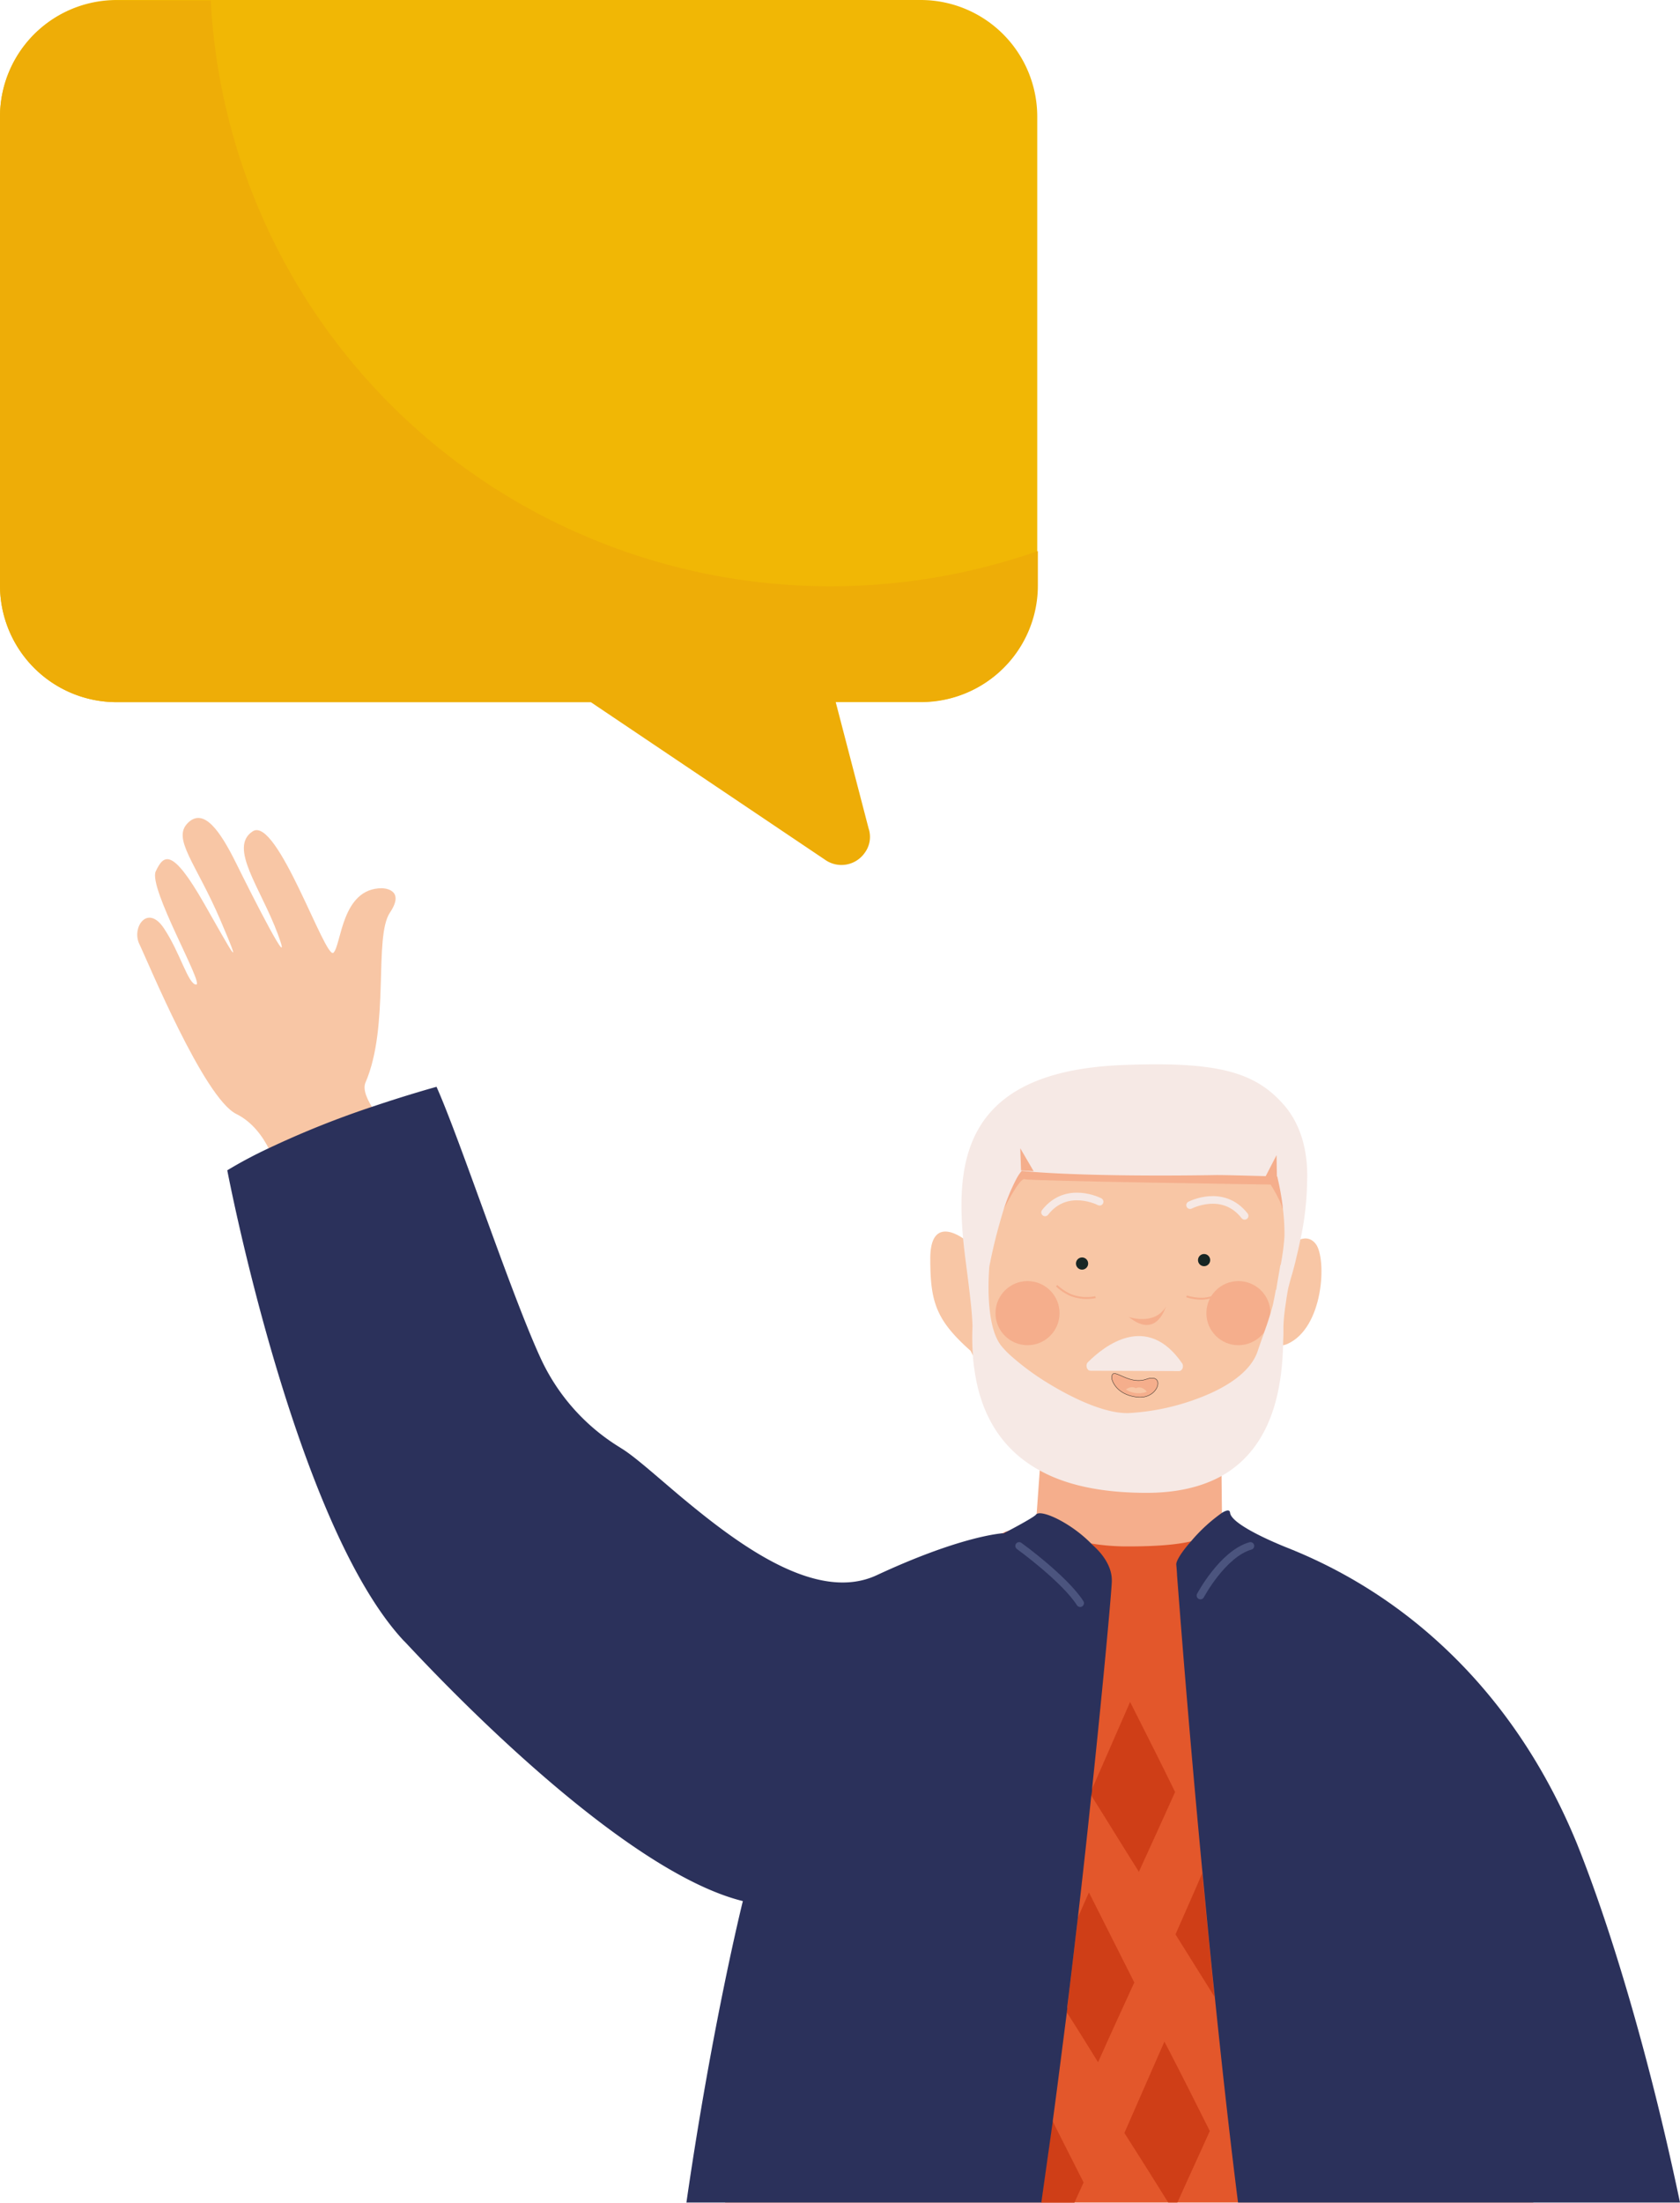 <svg id="Calque_1" data-name="Calque 1" xmlns="http://www.w3.org/2000/svg" viewBox="0 0 440.55 577.21"><defs><style>.cls-1{fill:#f8c6a5;}.cls-2,.cls-7{fill:#f5ae8c;}.cls-3{fill:#e3572b;}.cls-4{fill:#182624;}.cls-11,.cls-5,.cls-6{fill:none;}.cls-5{stroke:#f6e9e5;}.cls-11,.cls-5{stroke-linecap:round;stroke-width:2px;}.cls-11,.cls-5,.cls-6,.cls-7{stroke-miterlimit:10;}.cls-6{stroke:#f5ae8c;stroke-width:0.5px;}.cls-7{stroke:#1d1e1c;stroke-width:0.1px;}.cls-8{fill:#f6e9e5;}.cls-9{fill:#cf3e17;}.cls-10{fill:#2b315b;}.cls-11{stroke:#4b547e;}.cls-12{fill:#f1b705;}.cls-13{fill:#eead07;}</style></defs><path class="cls-1" d="M72.85,307.31s-2.4-11.2-10.9-15.4-23.3-40.2-25.4-44.5,2.1-10.6,6.4-4.2,6.4,14.8,8.5,14.8-12.65-25.4-10.6-29.7,4.2-6.4,12.7,8.5c7.2,12.6,10.6,19.1,4.2,4.2s-12.67-21.2-8.5-25.35,8.5,2.1,12.7,10.6,15.4,30.6,10.9,18.5-13-22.7-6.6-26.9,19.1,33.9,21.2,31.8,2.1-16.9,12.7-16.9c0,0,6.4,0,2.1,6.4s0,29.7-6.4,44.5c-1.7,3.9,5.9,11.8,5.9,11.8Z"/><g id="COU"><path class="cls-2" d="M274.65,357.51l-3.5,48.9s20.5,17.6,49.4.8l-.4-36.7C320.25,370.66,285.8,338.21,274.65,357.51Z"/></g><path class="cls-3" d="M402.08,577.18H190.15c2.9-53.09,12.5-111.88,38.5-147.48,9.17-12.61,20.47-22.41,34.11-27.86h0l.57-.23a.08.08,0,0,0,.1-.08v0h0l1-.36c1.87-.68,3.75-1.33,5.71-1.84l.1-.1c.5-.1.9-.2,1.3-.3h.14c4.3-.39,5.14,3.79,14.39,5.52l.47.09a58,58,0,0,0,9.3.7c7.7,0,12.7-.5,15.9-1.2l.58-.13h0c5.82-1.4,6-3.27,8-3.27h.13a10.18,10.18,0,0,1,3.67,1C379,421.91,397,504.89,402.08,577.18Z"/><path class="cls-1" d="M339.35,327.91s-1.3-22.9-5.9-29.5c-17.2-24.7-74.1-29.1-79,22.2,0,0-.9-4.7-1.5,4.2,0,0-9.1-7.2-9,5.2,0,11.3,1.6,16,10.6,24,0,0,14.9,33.2,50.6,31.4,13.6-.7,24.2-14.5,29.1-27.7h0A98.69,98.69,0,0,0,339.35,327.91Z"/><path class="cls-1" d="M337.65,327s4.5-4.8,7.4-1,2.1,22-7.5,26.2C327.85,356.21,337.65,327,337.65,327Z"/><circle class="cls-2" cx="269.45" cy="344.11" r="8.4"/><circle class="cls-2" cx="324.75" cy="344.11" r="8.4"/><circle class="cls-4" cx="283.75" cy="331.11" r="1.6"/><circle class="cls-4" cx="315.75" cy="330.21" r="1.6"/><path class="cls-2" d="M296,345.11s6.8,2.4,9.8-2.8C305.65,342.31,303.45,351.11,296,345.11Z"/><path class="cls-5" d="M288.35,314.91s-8.6-4.5-14.3,2.8"/><path class="cls-5" d="M312.08,315.81s8.6-4.5,14.3,2.8"/><path class="cls-3" d="M324.35,401.51"/><path class="cls-6" d="M277.08,336.91a13,13,0,0,0,3.8,2.5,11.54,11.54,0,0,0,6.4.5"/><path class="cls-6" d="M311.15,339.71a12.72,12.72,0,0,0,4.5.6,11.91,11.91,0,0,0,6-2.3"/><path class="cls-7" d="M291.55,361.31s.8,4.1,6.6,4.8,7.6-6.5,2.5-4.7S291.35,357.41,291.55,361.31Z"/><path class="cls-8" d="M285.25,357c4.4-4.4,15.5-13.1,24.7.2.6.8.1,2.1-.8,2.1l-23.2-.1C285,359.21,284.55,357.71,285.25,357Z"/><path class="cls-1" d="M295.25,364.11s1.4-1.1,2.6-.3c0,0,1.4-.9,2.9.9A6.16,6.16,0,0,1,295.25,364.11Z"/><path class="cls-9" d="M317.25,558.44c-2.79,6.25-5.67,12.39-8.45,18.64l-.05.1h-2.4l-.06-.1c-3.78-6.05-7.56-12.09-11.44-18.14L305.35,535C309.35,542.69,313.35,550.61,317.25,558.44Z"/><path class="cls-9" d="M282.65,502.51c1-2.2,1.9-4.4,2.9-6.6,4,7.9,7.9,15.7,11.9,23.6-3.2,7-6.4,13.9-9.5,20.9-2.7-4.4-5.4-8.7-8.2-13.1Z"/><path class="cls-9" d="M284.15,571.91c-.8,1.8-1.6,3.5-2.4,5.3H273l3-21.4.08.15C278.8,561.31,281.47,566.66,284.15,571.91Z"/><path class="cls-9" d="M318.45,523.21c-3.4-5.4-6.8-10.9-10.2-16.3,2.3-5.3,4.7-10.6,7-16Z"/><path class="cls-9" d="M296.35,446l-10.5,24c4.3,6.8,8.5,13.7,12.8,20.5,3.2-7,6.4-14,9.5-20.9C304.35,461.81,300.35,453.91,296.35,446Z"/><path class="cls-2" d="M262.8,317.71s4.5-9.2,5.9-8.7,64.5,1.4,64.5,1.4,2.9,4.6,3,6.2,1.6-12.7,1.6-12.7L264.3,305Z"/><path class="cls-8" d="M336.65,289.51c-7.7-8.8-17.8-11.4-42.6-10.4-40.4,1.7-43.4,24.1-41.5,45.3v.12c.4,4.16,1,8.27,1.47,12.16s.92,7.62,1,10.92a64.73,64.73,0,0,0,.1,7.5v.14c.1,1.25.2,2.4.39,3.56,1.5,11,6.5,20.7,17.1,26.5h0c6.8,3.79,16,5.89,28.09,5.89,8.29,0,14.68-1.7,19.58-4.39h0c13.9-7.8,15.9-24,16.2-34.5,0-.93.06-1.85.08-2.69v-2.11a47.65,47.65,0,0,1,.5-5.2c.3-2.1.6-4.2.9-5.3s.55-2.15.9-3.2c.06-.23.12-.47.19-.71.26-1,.57-2.06.81-3.19.4-1.6.8-3.4,1.2-5.3a76,76,0,0,0,1.7-14.8C343.08,302.41,341.45,295,336.65,289.51Zm-.9,42c-.4,2.4-.8,4.5-1.1,6.6,0-.2,0-.1-.1-.1-.2,1.3-.5,2.7-.8,4.1l-.6,2.1c-.4,1.35-.8,2.55-1.1,3.41s-.5,1.39-.5,1.39v.1q-.9,2.4-1.8,5.1c-1.8,5.2-7.8,9.2-14.7,11.9h0A61.34,61.34,0,0,1,296,370.3c-6,.2-14.5-3.7-21.6-8.1h0a66.82,66.82,0,0,1-9.27-6.88,22.12,22.12,0,0,1-2.6-2.7c-4.5-5.7-3.1-20.4-3.1-20.7a139.55,139.55,0,0,1,3.5-14.1,49.83,49.83,0,0,1,3.51-8.72,12.25,12.25,0,0,1,1.49-2.28l3.3.3c14.9,1.1,36.5,1,47.8.8,2.8,0,9.4.2,13.2.3,1.6.1,2.7.1,2.7.1a.91.91,0,0,1,.1.4,68,68,0,0,1,1.4,8v.1a54.42,54.42,0,0,1,.4,7.1,60.62,60.62,0,0,1-1,7.59Z"/><polygon class="cls-2" points="271.05 306.91 267.55 300.91 267.75 306.71 271.05 306.91"/><polygon class="cls-2" points="331.55 308.91 334.75 302.71 334.85 308.51 331.55 308.91"/><path class="cls-10" d="M291.55,414.27v.24c-.1,2.79-2,24.11-5.18,54.31V469a6.68,6.68,0,0,1-.2,1.48h0c-1,9.8-2.2,20.6-3.5,31.9-.9,7.6-1.8,15.5-2.8,23.5v.4c0,.3-.1.7-.1,1-1.2,9.3-2.4,18.9-3.7,28.5v.15l-3,21.25H180c6.8-47,14.8-79,14.8-79-25.6-6.3-62.9-40.4-88.4-67.7l-.6-.6c-28.6-30.8-46.2-123.2-46.2-123.2a113.75,113.75,0,0,1,10.9-5.8A241.81,241.81,0,0,1,97.67,290c9.8-3.3,16.8-5.2,16.8-5.2,6.1,13.6,19.4,53.9,27.2,70.9a53.72,53.72,0,0,0,20.9,23.6c.1.1.2.1.3.2,3.5,2.1,9.1,7.2,15.9,12.9,14.9,12.4,35.3,27.7,51.1,20.4,20.12-9.36,30.6-10.76,32.91-11h.47a.08.08,0,0,0,.1-.08v0h0l1.09-.56c2.27-1.2,6.8-3.66,7.21-4.24a.61.61,0,0,1,.19-.17c1.66-1.08,9.07,2.44,14.24,7.68l.37.39C289.54,407.5,291.63,410.88,291.55,414.27Z"/><path class="cls-10" d="M440.55,577.18H324.65c-2.3-18.2-4.3-36.49-6.1-54-1.2-11.1-2.2-22-3.2-32.2-1.85-19.39-3.35-36.74-4.48-50.35s-1.87-23.48-2.22-27.93a.88.88,0,0,0,0-.23c-.09-1.46-.18-2.27-.18-2.37-.2-.9,1.4-3.4,3.6-5.9l.28-.33h0a43.22,43.22,0,0,1,8.09-7.43l.22-.14c1.1-.6,1.8-.7,1.9.1.3,3.1,11.9,8,15.8,9.5.4.2.8.3,1.2.5a129.58,129.58,0,0,1,36.95,23.3c13.55,12.14,27.1,29.29,37,53.39C423.15,507.09,433.08,541.49,440.55,577.18Z"/><path class="cls-11" d="M267.25,405.11s11.9,8.6,16,15"/><path class="cls-11" d="M314.8,418.11s5.8-10.9,13.1-13"/><path class="cls-12" d="M0,30.54v122.9A30.59,30.59,0,0,0,30.54,184H241.47A30.48,30.48,0,0,0,272,153.56v-.12h0V30.54A30.57,30.57,0,0,0,241.47,0H30.54A30.59,30.59,0,0,0,0,30.54Z"/><path class="cls-13" d="M0,30.54v122.9A30.59,30.59,0,0,0,30.54,184H154.93l61.37,41.26a7.45,7.45,0,0,0,10.4-1.69l.07-.1a7,7,0,0,0,1-6.4l-8.64-33.17h22.49a30.45,30.45,0,0,0,30.54-30.36v0h0V144.4a164.84,164.84,0,0,1-54.52,9.24,164,164,0,0,1-77.87-19.76c-1.19-.74-2.53-1.34-3.72-2.08A161.74,161.74,0,0,1,55.27.15H30.54A30.46,30.46,0,0,0,0,30.53Z"/></svg>